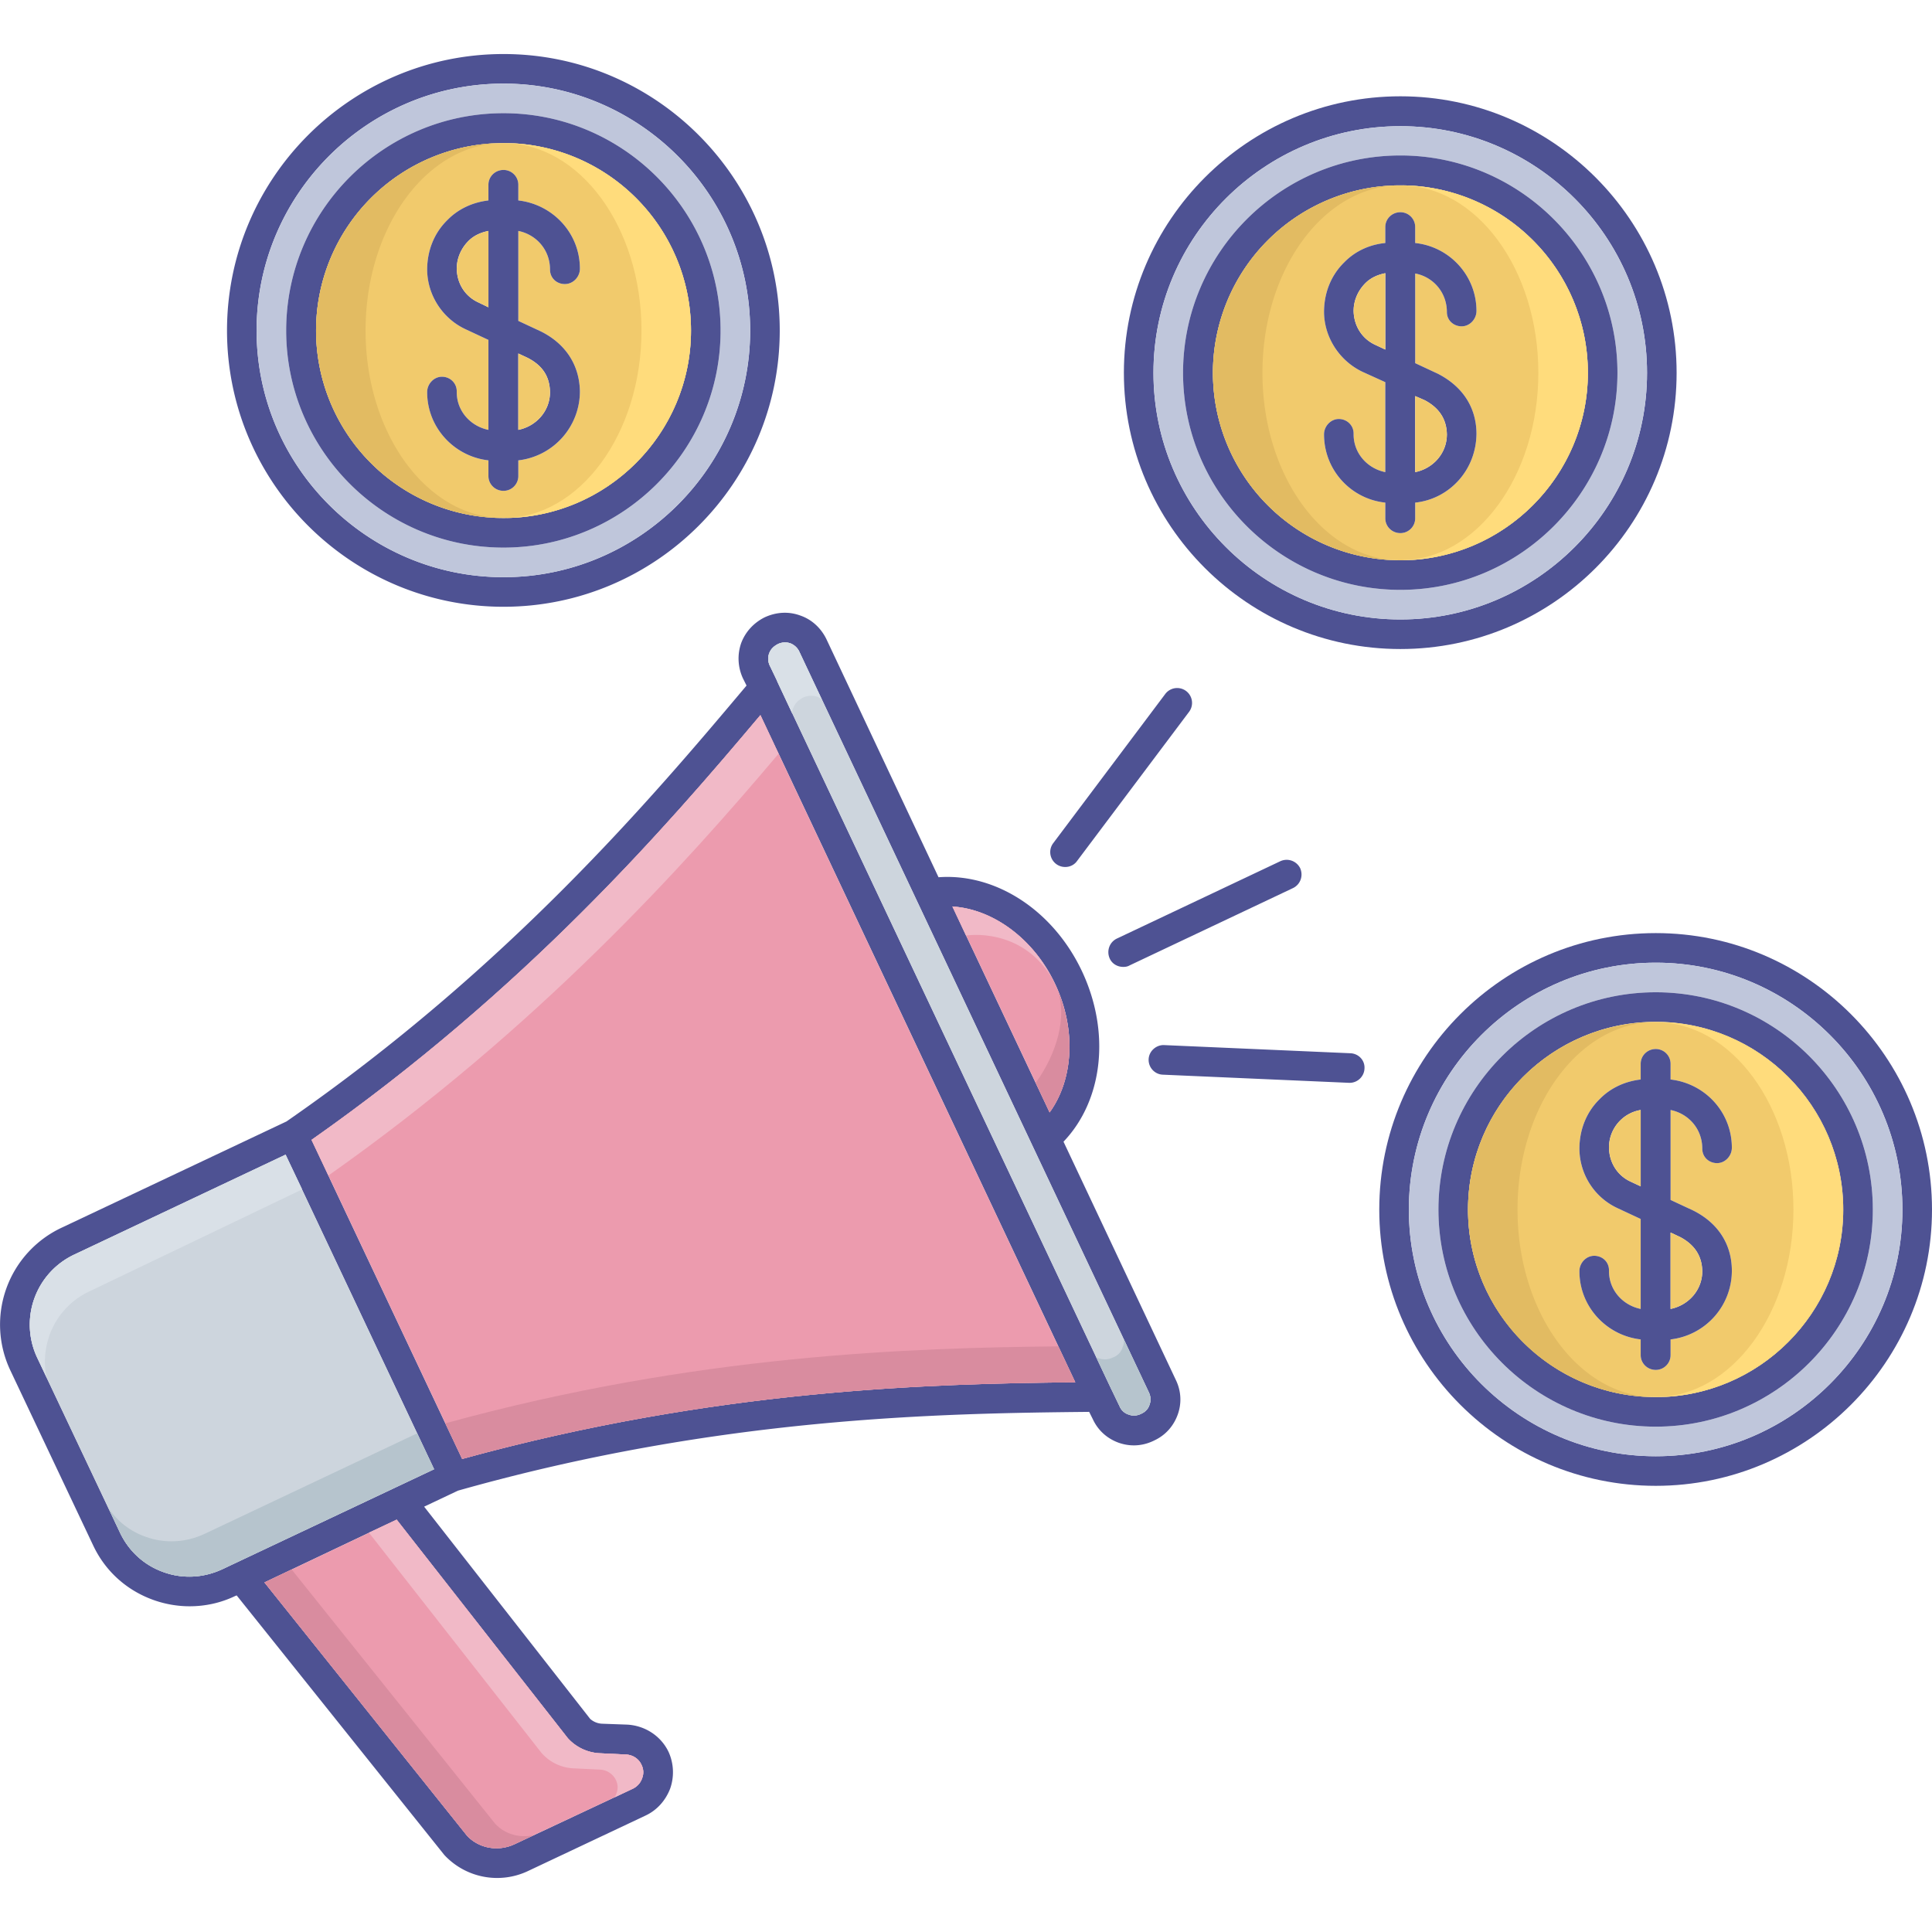<svg xmlns="http://www.w3.org/2000/svg" viewBox="0 0 64 64"><path fill="#4e5293" d="m38.95 45.71-3.72-7.89c1.3-1.36 1.57-3.61.61-5.65-.96-2.03-2.87-3.25-4.75-3.11l-3.72-7.9c-.18-.36-.48-.64-.86-.77-.38-.14-.79-.12-1.18.06-.36.18-.64.48-.78.86-.13.38-.11.79.06 1.16l.12.24c-3.16 3.76-7.91 9.36-15.24 14.44l-7.45 3.52a3.545 3.545 0 0 0-1.7 4.72l2.74 5.79c.4.86 1.11 1.5 2 1.82.39.14.8.21 1.2.21.52 0 1.03-.11 1.51-.34l.05-.02 6.88 8.6a2.39 2.39 0 0 0 2.75.54l3.92-1.85c.38-.18.66-.5.81-.89.14-.4.12-.83-.05-1.21-.25-.53-.78-.88-1.38-.91l-.83-.03a.636.636 0 0 1-.39-.16l-5.5-7.03 1.12-.53c8.66-2.45 16.01-2.56 20.91-2.61l.12.24c.17.37.47.64.85.78.17.06.34.09.51.09.22 0 .44-.05.65-.15l.02-.01c.37-.17.64-.47.78-.85s.12-.79-.06-1.16zm-4-13.12c.71 1.5.61 3.17-.18 4.26l-3.22-6.82c1.34.08 2.7 1.07 3.4 2.56zM18.81 57.58c.28.31.68.49 1.09.5l.83.04c.23.01.43.14.52.34.07.14.08.3.02.45-.05.15-.16.27-.3.34l-3.92 1.84c-.55.26-1.19.14-1.58-.28l-6.71-8.39 4.38-2.08 5.67 7.24zm-11.44-5.6c-.62.29-1.31.33-1.95.1-.65-.23-1.16-.7-1.45-1.32l-2.74-5.79a2.564 2.564 0 0 1 1.23-3.41l7-3.31 4.92 10.42-7.01 3.31zm7.94-3.65-4.99-10.57c7.09-4.98 11.73-10.34 14.87-14.07l10.43 22.1c-4.86.05-11.92.23-20.31 2.54zm22.77-1.8c-.04.14-.14.24-.27.3l-.02.01c-.13.06-.27.07-.4.02a.474.474 0 0 1-.3-.27l-.24-.5-.03-.06-11.07-23.45c0-.01-.01-.02-.01-.03l-.24-.5a.53.53 0 0 1-.02-.41c.05-.13.14-.23.3-.31a.545.545 0 0 1 .4-.02c.13.05.24.15.3.28l11.58 24.54c.06.13.07.27.02.4z"/><path fill="#cdd5dd" d="M38.08 46.53c-.04.14-.14.24-.27.3l-.02.01c-.13.06-.27.07-.4.02a.474.474 0 0 1-.3-.27l-.24-.5-.03-.06-11.07-23.45c0-.01-.01-.02-.01-.03l-.24-.5a.53.53 0 0 1-.02-.41c.05-.13.14-.23.3-.31a.545.545 0 0 1 .4-.02c.13.05.24.15.3.28l11.58 24.54c.06.13.07.27.02.4z"/><path fill="#d9e0e7" d="M27.23 23.19a.355.355 0 0 0-.16-.11.655.655 0 0 0-.45.02c-.18.09-.29.21-.34.35-.03.06-.04.12-.04.18l-.49-1.05c0-.01-.01-.02-.01-.03l-.24-.5a.53.53 0 0 1-.02-.41c.05-.13.14-.23.3-.31a.545.545 0 0 1 .4-.02c.13.05.24.15.3.28l.75 1.6z"/><path fill="#b6c4cd" d="M38.08 46.53c-.04.14-.14.24-.27.3l-.02.01c-.13.06-.27.07-.4.02a.474.474 0 0 1-.3-.27l-.24-.5-.03-.06-.51-1.07c.03.01.06.03.1.04.15.05.31.04.45-.03l.03-.01c.14-.06.26-.18.3-.34.04-.08.05-.18.03-.27l.84 1.78c.06.13.07.27.02.4z"/><path fill="#ec9bae" d="m34.77 36.85-3.22-6.82c1.34.08 2.7 1.07 3.4 2.56.71 1.5.61 3.17-.18 4.26z"/><path fill="#f1b9c7" d="M34.82 32.36c-.78-1.28-2.08-1.46-2.82-1.37l-.45-.96c1.27.08 2.56.97 3.27 2.33z"/><path fill="#d98c9f" d="m34.77 36.85-.46-.98c.72-1 1.03-2.19.73-3.05.61 1.44.48 2.99-.27 4.03z"/><path fill="#ec9bae" d="M35.62 45.79c-4.86.05-11.92.23-20.31 2.54l-4.99-10.57c7.09-4.98 11.73-10.34 14.87-14.07l10.43 22.1zM21.27 58.91c-.05.15-.16.27-.3.34l-3.92 1.84c-.55.26-1.19.14-1.58-.28l-6.71-8.39 4.38-2.08 5.67 7.24c.28.31.68.49 1.09.5l.83.04c.23.01.43.14.52.34.07.14.08.3.02.45z"/><path fill="#d98c9f" d="m17.69 60.79-.64.3c-.55.26-1.19.14-1.58-.28l-6.71-8.39.9-.43 6.74 8.42c.32.35.82.49 1.29.38z"/><path fill="#f1b9c7" d="M21.27 58.91c-.05.15-.16.27-.3.34l-.61.29c.02-.04.05-.08.06-.13.06-.15.05-.31-.02-.45-.1-.2-.3-.33-.53-.34l-.84-.04a1.5 1.5 0 0 1-1.09-.51l-5.72-7.3.92-.43 5.67 7.24c.28.31.68.49 1.09.5l.83.04c.23.01.43.14.52.34.07.14.08.3.02.45z"/><path fill="#cdd5dd" d="m14.38 48.67-7.01 3.31c-.62.29-1.31.33-1.95.1-.65-.23-1.16-.7-1.45-1.32l-2.74-5.79a2.564 2.564 0 0 1 1.23-3.41l7-3.31 4.92 10.42z"/><path fill="#d98c9f" d="M35.62 45.79c-4.86.05-11.92.23-20.31 2.54l-.56-1.18c8.33-2.29 15.46-2.5 20.31-2.55l.56 1.19z"/><path fill="#f1b9c7" d="M25.79 24.97c-3.13 3.71-7.97 9.08-14.91 13.97l-.56-1.18c7.08-4.97 11.71-10.32 14.85-14.05l.02-.02.6 1.28z"/><path fill="#d9e0e7" d="m9.46 38.25.55 1.15-7.05 3.38c-.62.29-1.09.81-1.32 1.45-.16.46-.2.95-.09 1.41l-.32-.67a2.564 2.564 0 0 1 1.23-3.41l6.98-3.3.02-.01z"/><path fill="#b6c4cd" d="m14.38 48.67-7.01 3.31c-.62.29-1.31.33-1.95.1-.65-.23-1.16-.7-1.45-1.32l-.38-.81c.29.44.72.78 1.24.96.64.23 1.33.19 1.95-.1l7.04-3.33.56 1.19z"/><path fill="#4e5293" d="M42.41 28.53 37 31.09c-.25.12-.35.41-.24.66.08.18.26.28.45.28.07 0 .14-.01.21-.05l5.41-2.56c.25-.12.35-.41.24-.66a.5.5 0 0 0-.66-.23zm-7.12.19c.15 0 .3-.07.39-.2l3.71-4.94a.493.493 0 0 0-.79-.59l-3.71 4.94a.493.493 0 0 0 .4.79zm9.44 6.17-6.17-.27c-.26-.01-.5.2-.51.47-.01.27.2.5.47.51l6.17.27h.02c.26 0 .48-.21.49-.47.02-.27-.19-.5-.47-.51zM16.68 1.79c-5.05 0-9.16 4.11-9.16 9.16 0 5.04 4.11 9.15 9.16 9.15 5.04 0 9.15-4.11 9.15-9.15 0-5.05-4.11-9.16-9.15-9.16zm0 17.33c-4.51 0-8.18-3.67-8.18-8.17 0-4.51 3.67-8.18 8.18-8.18 4.5 0 8.17 3.67 8.17 8.18 0 4.5-3.67 8.17-8.17 8.17z"/><path fill="#bfc6db" d="M16.68 2.77c-4.51 0-8.18 3.67-8.18 8.18 0 4.5 3.67 8.17 8.18 8.17 4.5 0 8.17-3.67 8.17-8.17 0-4.51-3.67-8.18-8.17-8.18zm0 15.37c-3.97 0-7.2-3.23-7.2-7.19 0-3.97 3.23-7.2 7.2-7.2 3.96 0 7.19 3.23 7.19 7.2 0 3.96-3.23 7.19-7.19 7.19z"/><path fill="#4e5293" d="M16.68 3.75c-3.97 0-7.2 3.23-7.2 7.2 0 3.96 3.23 7.19 7.2 7.19 3.96 0 7.19-3.23 7.19-7.19 0-3.97-3.23-7.2-7.19-7.2zm0 13.41a6.21 6.21 0 1 1 6.21-6.21c0 3.42-2.79 6.21-6.21 6.21z"/><path fill="#f1ca6c" d="M16.68 4.74a6.21 6.21 0 1 0 0 12.42c3.42 0 6.21-2.79 6.21-6.21 0-3.43-2.79-6.21-6.21-6.21zm1.24 6.24c.82.41 1.27 1.11 1.29 1.97 0 1.21-.9 2.17-2.04 2.3v.52c0 .27-.22.49-.49.49-.28 0-.5-.22-.5-.49v-.52a2.283 2.283 0 0 1-2.03-2.26c0-.27.22-.51.49-.51s.49.21.49.48v.03c0 .63.46 1.13 1.05 1.25v-2.98l-.75-.35a2.21 2.21 0 0 1-1.28-1.97c0-.65.24-1.23.67-1.65.36-.37.84-.59 1.36-.65v-.52c0-.27.22-.49.5-.49.27 0 .49.22.49.49v.52c1.14.13 2.04 1.08 2.04 2.26 0 .27-.22.51-.5.51-.27 0-.49-.2-.49-.48 0-.66-.46-1.16-1.05-1.28v2.98l.75.35z"/><path fill="#4e5293" d="M46.39 3.19c-5.05 0-9.16 4.11-9.16 9.16s4.11 9.15 9.16 9.15c5.04 0 9.15-4.1 9.15-9.15 0-5.05-4.11-9.16-9.15-9.16zm0 17.33c-4.51 0-8.18-3.67-8.18-8.17 0-4.51 3.67-8.17 8.18-8.17 4.5 0 8.17 3.66 8.17 8.17 0 4.5-3.67 8.17-8.17 8.17z"/><path fill="#bfc6db" d="M46.39 4.18c-4.51 0-8.18 3.66-8.18 8.17 0 4.5 3.67 8.17 8.18 8.17 4.5 0 8.17-3.67 8.17-8.17 0-4.51-3.67-8.17-8.17-8.17zm0 15.36c-3.97 0-7.2-3.23-7.2-7.19 0-3.97 3.23-7.2 7.2-7.2 3.96 0 7.19 3.23 7.19 7.2 0 3.96-3.23 7.19-7.19 7.19z"/><path fill="#4e5293" d="M46.39 5.15c-3.97 0-7.2 3.23-7.2 7.2 0 3.96 3.23 7.19 7.2 7.19 3.96 0 7.19-3.23 7.19-7.19 0-3.97-3.23-7.2-7.19-7.2zm0 13.41a6.21 6.21 0 1 1 6.21-6.21c0 3.42-2.79 6.21-6.21 6.21z"/><path fill="#f1ca6c" d="M46.39 6.14a6.21 6.21 0 1 0 0 12.42c3.42 0 6.21-2.79 6.21-6.21 0-3.43-2.79-6.21-6.21-6.21zm1.24 6.24c.82.42 1.27 1.11 1.28 1.97 0 1.21-.89 2.18-2.03 2.3v.52c0 .27-.22.49-.49.49-.28 0-.5-.22-.5-.49v-.52a2.268 2.268 0 0 1-2.03-2.26c0-.27.22-.51.49-.51s.49.21.49.48v.03c0 .63.46 1.13 1.05 1.25v-2.98l-.75-.34a2.236 2.236 0 0 1-1.28-1.98c0-.65.24-1.23.67-1.65.36-.37.84-.59 1.36-.64v-.53c0-.27.22-.49.5-.49.27 0 .49.22.49.49v.53c1.14.12 2.03 1.08 2.03 2.25 0 .27-.22.51-.49.51s-.49-.2-.49-.47c0-.66-.46-1.17-1.05-1.28v2.97l.75.35z"/><path fill="#e2bb62" d="M46.39 18.56a6.21 6.21 0 1 1 0-12.42c-2.53 0-4.57 2.78-4.57 6.21 0 3.42 2.04 6.21 4.57 6.21z"/><path fill="#ffdc7c" d="M52.6 12.35c0 3.42-2.79 6.21-6.21 6.21 2.52 0 4.57-2.79 4.57-6.21 0-3.43-2.05-6.21-4.57-6.21 3.42 0 6.21 2.78 6.21 6.21z"/><path fill="#4e5293" d="M54.85 30.91c-5.05 0-9.16 4.11-9.16 9.16 0 5.04 4.11 9.15 9.16 9.15 5.04 0 9.15-4.11 9.15-9.15 0-5.05-4.11-9.16-9.15-9.16zm0 17.33c-4.51 0-8.18-3.67-8.18-8.17 0-4.51 3.67-8.18 8.18-8.18 4.5 0 8.17 3.67 8.17 8.18 0 4.5-3.67 8.17-8.17 8.17z"/><path fill="#bfc6db" d="M54.85 31.89c-4.51 0-8.18 3.67-8.18 8.18 0 4.5 3.67 8.17 8.18 8.17 4.5 0 8.17-3.67 8.17-8.17 0-4.51-3.67-8.18-8.17-8.18zm0 15.37c-3.97 0-7.2-3.23-7.2-7.19 0-3.97 3.23-7.2 7.2-7.2 3.96 0 7.19 3.23 7.19 7.2 0 3.96-3.23 7.19-7.19 7.19z"/><path fill="#4e5293" d="M54.85 32.87c-3.97 0-7.2 3.23-7.2 7.2 0 3.96 3.23 7.19 7.2 7.19 3.96 0 7.19-3.23 7.19-7.19 0-3.97-3.23-7.2-7.19-7.2zm0 13.41c-3.43 0-6.22-2.79-6.22-6.21 0-3.43 2.79-6.22 6.22-6.22 3.42 0 6.21 2.79 6.21 6.22 0 3.42-2.79 6.21-6.21 6.21z"/><path fill="#f1ca6c" d="M54.85 33.85c-3.43 0-6.22 2.79-6.22 6.22 0 3.42 2.79 6.21 6.22 6.21 3.42 0 6.21-2.79 6.21-6.21 0-3.43-2.79-6.22-6.21-6.22zm1.24 6.25c.82.41 1.27 1.11 1.28 1.97 0 1.21-.89 2.17-2.03 2.3v.52c0 .27-.22.49-.49.49-.28 0-.5-.22-.5-.49v-.52a2.283 2.283 0 0 1-2.03-2.26c0-.27.22-.51.49-.51s.49.2.49.48v.03c0 .63.46 1.13 1.05 1.25v-2.98l-.75-.35a2.182 2.182 0 0 1-1.28-1.97c0-.65.24-1.23.67-1.65.36-.37.84-.59 1.36-.65v-.52c0-.27.22-.49.5-.49.27 0 .49.22.49.49v.52c1.14.13 2.03 1.08 2.03 2.26 0 .27-.22.51-.49.51s-.49-.2-.49-.48c0-.66-.46-1.16-1.05-1.28v2.98l.75.35z"/><path fill="#4e5293" d="m56.09 40.1-.75-.35v-2.98c.59.12 1.05.62 1.05 1.28 0 .28.22.48.49.48s.49-.24.49-.51c0-1.18-.89-2.13-2.03-2.26v-.52a.49.49 0 0 0-.49-.49c-.28 0-.5.22-.5.49v.52c-.52.06-1 .28-1.36.65-.43.42-.67 1-.67 1.65.01.86.51 1.62 1.28 1.97l.75.35v2.98c-.59-.12-1.05-.62-1.05-1.25v-.03c0-.28-.22-.48-.49-.48s-.49.24-.49.51c0 1.17.89 2.13 2.03 2.26v.52c0 .27.22.49.5.49.27 0 .49-.22.49-.49v-.52a2.293 2.293 0 0 0 2.03-2.3c-.01-.86-.46-1.56-1.28-1.97zm-1.74-.8-.34-.16c-.43-.2-.7-.62-.71-1.12a1.257 1.257 0 0 1 1.05-1.25v2.53zm.99 4.06v-2.53l.32.15c.47.25.72.62.73 1.13 0 .63-.46 1.13-1.05 1.25z"/><path fill="#f1ca6c" d="M56.39 42.11c0 .63-.46 1.13-1.05 1.25v-2.53l.32.15c.47.25.72.62.73 1.13zm-2.04-5.34v2.53l-.34-.16c-.43-.2-.7-.62-.71-1.12a1.257 1.257 0 0 1 1.05-1.25z"/><path fill="#4e5293" d="m47.63 12.38-.75-.35V9.06c.59.11 1.05.62 1.05 1.28 0 .27.22.47.49.47s.49-.24.49-.51c0-1.17-.89-2.13-2.03-2.25v-.53a.49.49 0 0 0-.49-.49c-.28 0-.5.22-.5.49v.53c-.52.05-1 .27-1.36.64-.43.42-.67 1-.67 1.65.01.85.52 1.62 1.28 1.98l.75.34v2.98c-.59-.12-1.05-.62-1.05-1.25v-.03c0-.27-.22-.48-.49-.48s-.49.24-.49.51c0 1.18.89 2.14 2.03 2.26v.52c0 .27.22.49.5.49.27 0 .49-.22.49-.49v-.52c1.14-.12 2.03-1.09 2.03-2.3-.01-.86-.46-1.55-1.28-1.97zm-1.74-.8-.34-.16c-.43-.2-.7-.62-.71-1.12 0-.34.14-.67.39-.92.18-.18.41-.28.66-.33v2.53zm.99 4.06v-2.52l.32.14c.47.25.72.62.73 1.13 0 .63-.46 1.13-1.05 1.25z"/><path fill="#f1ca6c" d="M47.93 14.39c0 .63-.46 1.13-1.05 1.25v-2.52l.32.14c.47.25.72.62.73 1.13zm-2.04-5.34v2.53l-.34-.16c-.43-.2-.7-.62-.71-1.12 0-.34.14-.67.39-.92.18-.18.41-.28.66-.33z"/><path fill="#4e5293" d="m17.92 10.98-.75-.35V7.65c.59.12 1.05.62 1.05 1.28 0 .28.22.48.49.48.28 0 .5-.24.5-.51 0-1.18-.9-2.13-2.04-2.26v-.52a.49.49 0 0 0-.49-.49c-.28 0-.5.22-.5.49v.52c-.52.06-1 .28-1.36.65-.43.42-.67 1-.67 1.65.01.85.52 1.62 1.28 1.97l.75.35v2.98c-.59-.12-1.05-.62-1.05-1.25v-.03c0-.27-.22-.48-.49-.48s-.49.24-.49.51c0 1.17.89 2.13 2.03 2.26v.52c0 .27.22.49.5.49.27 0 .49-.22.49-.49v-.52a2.301 2.301 0 0 0 2.04-2.3c-.02-.86-.47-1.56-1.29-1.97zm-1.74-.8-.33-.16c-.44-.2-.71-.62-.72-1.12 0-.34.14-.67.39-.92.18-.18.41-.28.66-.33v2.53zm.99 4.06v-2.53l.32.15c.48.25.72.61.73 1.13 0 .63-.46 1.13-1.05 1.25z"/><path fill="#f1ca6c" d="M16.18 7.65v2.53l-.33-.16c-.44-.2-.71-.62-.72-1.12 0-.34.14-.67.39-.92.18-.18.41-.28.66-.33zm2.04 5.34c0 .63-.46 1.13-1.05 1.25v-2.53l.32.15c.48.25.72.61.73 1.13z"/><path fill="#e2bb62" d="M16.68 17.16a6.21 6.21 0 1 1 0-12.42c-2.53 0-4.57 2.78-4.57 6.21 0 3.42 2.04 6.21 4.57 6.21z"/><path fill="#ffdc7c" d="M22.89 10.95c0 3.42-2.79 6.21-6.21 6.21 2.52 0 4.57-2.79 4.57-6.21 0-3.43-2.05-6.21-4.57-6.21 3.42 0 6.21 2.78 6.21 6.21z"/><path fill="#e2bb62" d="M54.84 46.28a6.21 6.21 0 1 1 0-12.42c-2.53 0-4.57 2.78-4.57 6.21 0 3.42 2.04 6.21 4.57 6.21z"/><path fill="#ffdc7c" d="M61.05 40.07c0 3.42-2.79 6.21-6.21 6.21 2.52 0 4.57-2.79 4.57-6.21 0-3.43-2.05-6.21-4.57-6.21 3.42-.01 6.21 2.78 6.21 6.21z"/></svg>